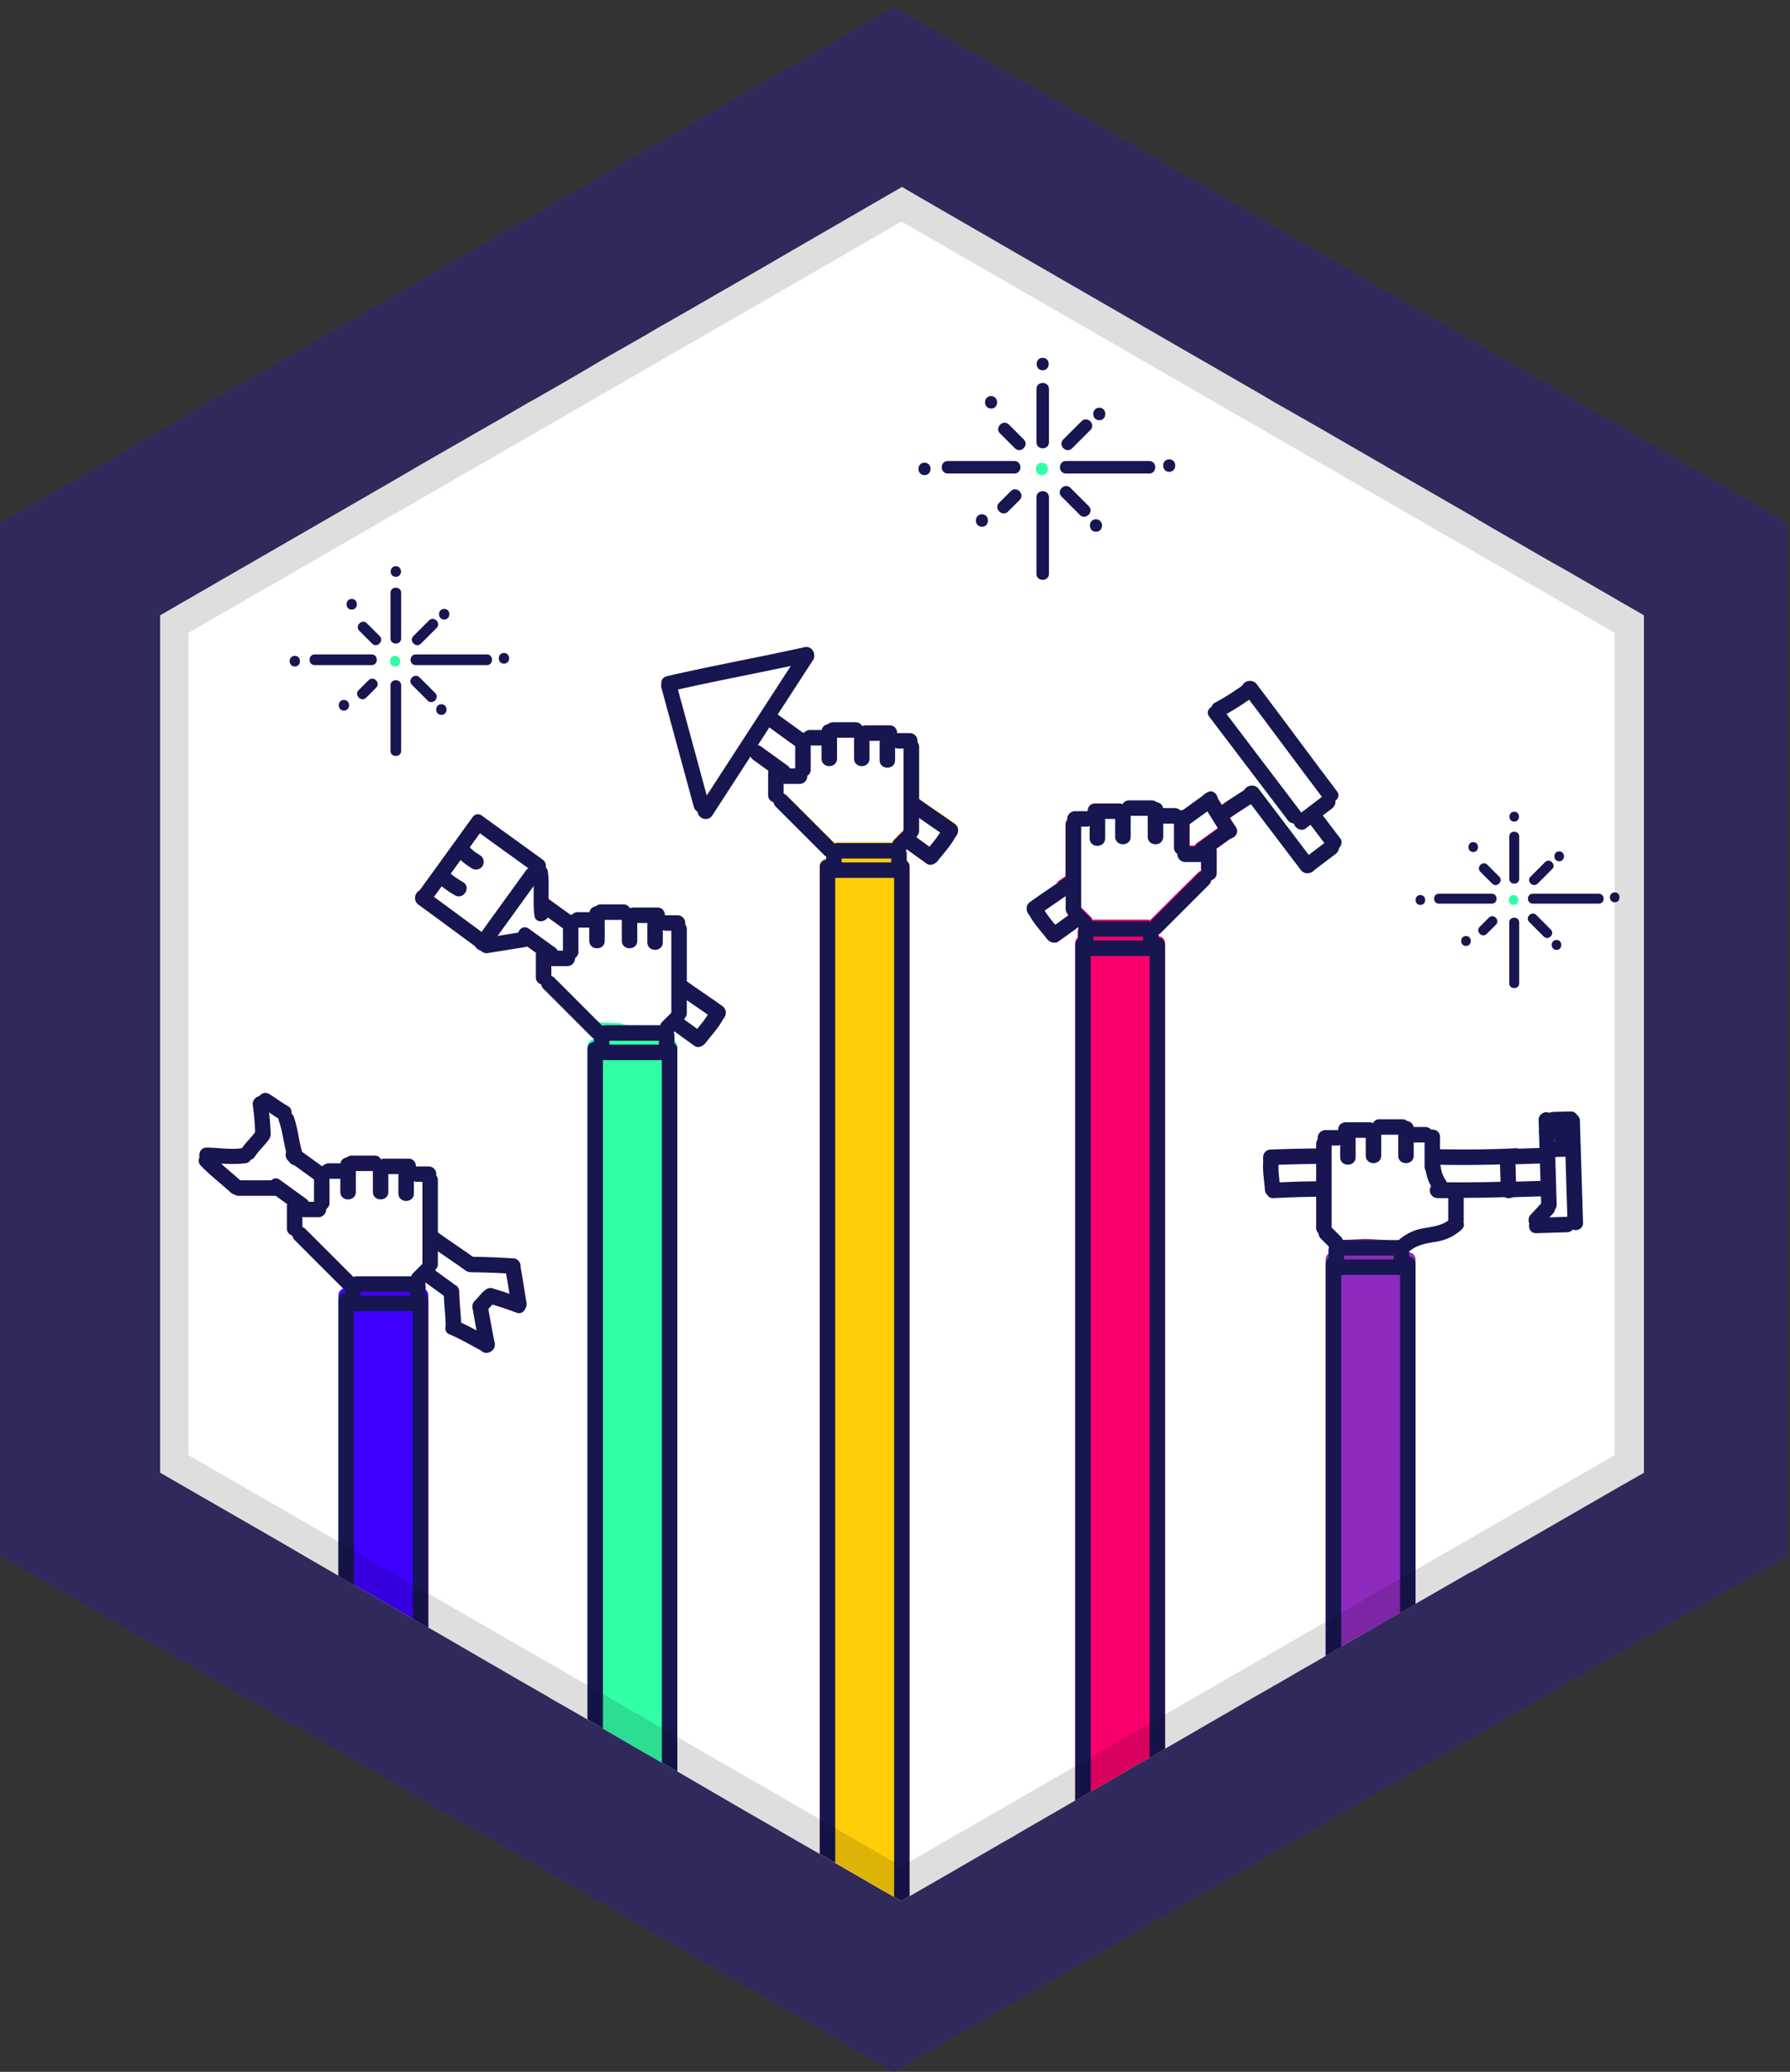 <svg height="128.417" viewBox="0 0 110.979 128.417" width="110.979" xmlns="http://www.w3.org/2000/svg"><rect x="0" y="0" width="110.979" height="128.417" fill="#333333" stroke="none"/><path d="m110.849 96.417-55.426 32-55.423-32v-64l55.423-32 55.426 32z" fill="#2f2a5b"/><path d="m101.923 38.139v53.14l-.009.01-1.42.809-6.281 3.62-2.719 1.571-.241.128-.129.051-.111.071-3.029 1.74-.221.131-.96.548-.689.39-.04.03-2.92 1.691-.33.188-.63.381-.24.141-1.38.79-1.46.848-.181.09-.019.022-1.71.978-.96.562-4.01 2.319-.61.351-.35.2-.28.159-.061.03-3.309 1.92-.191.112-.769.438-3.271 1.891-.01.011-.3.167-.129.083-.17.098-.441.25-.42.239-.049.032-.281.16-3.49 2.019-.979.561-.731.42-.49.279-.029.022-.031-.022-.409-.239-.81-.46-1.05-.609-1.79-1.032-.96-.558-1.151-.66-1.369-.792-.04-.03-2.071-1.189-4.199-2.441-.96-.548-.201-.122-.689-.389-2.761-1.601-.96-.558-1.369-.791-.39-.22-.491-.28-.33-.202-1.849-1.058-.571-.33-.409-.241-1.301-.75-2.509-1.458-.65-.372-.961-.548-1.3-.75-.089-.051-.701-.41-.02-.01h-.009l-.98-.57-.551-.321-.96-.551-1.449-.837-2.111-1.232-7.5-4.319v-53.14l1.42-.821.421-.239.239-.141 12.25-7.069 1.991-1.161 4.929-2.83 1.58-.92.17-.089 1.66-.951 1.161-.669 1.54-.911.52-.299 2.279-1.301.69-.409 1.46-.83 3.73-2.15 1.991-1.15.46-.27 6.069-3.511.221-.129 1.219-.701 1.061.62 6.489 3.75 14.53 8.38 1.04.611 2.3 1.309.87.5 1.521.881 1.369.79.801.46.09.06 1.809 1.039 3.78 2.18.041.031v.009l.259.141.66.389 1.46.841.401.23.26.149.11.07.239.131.051.029.09.061h.01l.049.029.021.011.099.06.611.35.779.44.441.25 1.939 1.119z" fill="#fff"/><path d="m28.017 80.748a25.936 25.936 0 0 1 -.494-.357c.028.604.102 1.199.11 1.805v.038c-.052.181.007.373.235.472.096.041.188.086.283.131-.284-.671-.289-1.377-.134-2.089z" fill="#31ffa6"/><path d="m26.554 80.298v20.58l-.96-.551-1.3-.75-.09-.05-.7-.409-.021-.011h-.01l-.979-.569-.551-.32-.96-.551v-17.369c0-.271.19-.42.4-.461v-.188c-.04-.03-.1-.062-.14-.11-.16-.149-.32-.311-.471-.459l.42.06c.881.13 1.761.221 2.641.301.859.079 1.68.26 2.54.09h.01v.399c.1.077.171.198.171.368z" fill="#3e00ff"/><path d="m12.681 71.148c-.259.072-.362.344-.307.579a.442.442 0 0 0 .086.532c.194.201.401.391.61.576-.128-.562-.254-1.127-.389-1.687zm19.933 9.422a4.698 4.698 0 0 1 -.186.617 1.078 1.078 0 0 1 -.077.165.449.449 0 0 0 .211-.249.486.486 0 0 0 .079-.368zm-2.024 2.288a1.221 1.221 0 0 1 -.379.101c0 .002 0 .006-.002.011a.951.951 0 0 1 -.559.649l.197.104a.375.375 0 0 0 .322.116c.349.017.61-.385.477-.678zm11.404-17.989v44.93l-.96-.549-.2-.121-.69-.39-2.76-1.601-.96-.561v-41.708c0-.271.189-.431.4-.46v-.2a.419.419 0 0 1 -.15-.1l-.84-.84.75.03c.58.09 1.17.1 1.77.11.05 0 .101.01.16.01.12.08.271.12.44.12.229 0 .47 0 .699.01h.011c.37.09.75.18 1.13.25.359.07.689-.01.95-.18.01 0 .01.01.02.01.07.09.15.18.22.27-.05-.04-.109-.08-.159-.12l-.07.06c.04.06.06.14.06.22v.44c.099.08.179.2.179.37z" fill="#31ffa6"/><path d="m59.234 51.818c-.17.32-.381.6-.609.87-.011-.72-.45-1.45-.88-1.98-.19-.22-.46-.23-.681-.12a.296.296 0 0 0 -.16.01c-.239.07-.319.29-.29.51.021.11.04.22.08.32.08.79.479 1.67 1.189 2.03.01.01.021.01.03.01l-.062.03h-.01c-.12.06-.26.06-.42-.05v-.01c-.14-.1-.29-.2-.43-.3-.16-.12-.33-.24-.49-.35l-.01-.01c-.011-.01-.021-.01-.021-.02-.09-.06-.17-.12-.26-.18l-.061.06c.04.07.061.15.061.23v.44c.101.07.16.17.17.31.01.01.01.03.01.05v63.86l-.49.279-.029.021-.03-.021-.41-.239-.81-.46-1.051-.61-1.79-1.029-.96-.561v-61.24c0-.27.19-.42.4-.45v-.2c-.05-.02-.1-.06-.15-.1-.989-.99-1.979-1.97-2.97-2.95-.439-.44.24-1.11.68-.68.98.98 1.971 1.97 2.961 2.95.06-.03.119-.04.199-.04h3.38c.03-.07.061-.14.12-.19l.58-.58v-5.13c0-.61.96-.61.96 0v3.2c.729.52 1.479 1.01 2.21 1.53.304.21.243.6.044.79z" fill="#ffce08"/><path d="m67.557 51.958v-1.105c0-.618.961-.618.961 0v1.105c0 .62-.961.62-.961 0zm1.585-.096v-1.441c0-.618.96-.618.96 0v1.441c0 .619-.96.619-.96 0zm2.016 0v-1.681c0-.619.96-.619.96 0v1.681c0 .619-.96.619-.96 0z" fill="#31ffa6"/><path d="m76.303 51.918c-.3.22-.6.43-.899.64.021.05.029.1.029.15v1.34c0 .24-.159.39-.34.44a.42.42 0 0 1 -.14.27l-2.98 2.96a.45.45 0 0 1 -.14.1v.2c.21.03.399.18.399.45v49.92l-.609.351-.351.2-.279.159-.062.03-3.31 1.92-.19.109-.77.439v-53.13c0-.16.069-.29.17-.36v-.44c0-.09.029-.16.06-.23l-.06-.06-.24.18h-.01c-.011.01-.021.01-.03.02-.16.12-.33.24-.489.36-.011 0-.011.01-.021.01-.13.1-.271.2-.41.29 0 .01-.01.01-.01.01-.08.06-.19.08-.29.06h-.011a.535.535 0 0 1 -.42-.23c-.061-.08-.119-.15-.17-.22.061.01.13.01.199-.01a1.2 1.2 0 0 0 .46-.25c.15.27.57.25.801.08.301-.24.54-.47.63-.86.091-.38.141-.85.051-1.23a.557.557 0 0 0 -.431-.45c-.13-.33-.46-.56-.88-.44-.051.01-.091.03-.141.05.22-.15.43-.3.649-.45v-3.2c0-.62.96-.62.96 0v5.14l.58.57c.051.05.091.12.109.19h3.391c.069 0 .141.01.189.04.99-.99 1.979-1.97 2.971-2.95.061-.06.13-.1.199-.12v-.62c-.04.01-.09.02-.13.02h-.859a.479.479 0 0 1 -.479-.48v-.02a.455.455 0 0 1 -.21-.39v-1.81c0-.61.96-.61.96 0v1.74h.319c.04-.06.091-.12.16-.17.061-.05.119-.09.181-.13.369-.27.739-.53 1.109-.8-.319-.5-.62-1-.939-1.5-.34-.52.489-1 .819-.48.41.63.79 1.28 1.21 1.91.225.312-.015.622-.305.682z" fill="#f9006c"/><path d="m64.418 56.004c.147-.31.326-.633.569-.879-.378.26-.757.52-1.129.785-.302.219-.242.611-.038.805.09.174.192.334.306.49-.04-.408.122-.849.292-1.201zm16.232-2.085-3.445-4.541c-.375-.493.459-.971.826-.485 1.04 1.367 2.074 2.732 3.111 4.099l.971-.737c-.376-.496-.749-.992-1.127-1.487-.158-.209-.032-.537.173-.657.244-.144.497-.035.655.172.429.565.857 1.129 1.288 1.693.132.173.065.429-.077.578a.561.561 0 0 1 -.234.384l-1.296.985c-.004.001-.007.004-.011.006-.182.221-.599.299-.834-.01zm16.209 15.849c.352-.177.735-.261 1.096-.212l-.002-.086a.44.44 0 0 0 -.186-.363c0-.002-.002-.002-.002-.002a.415.415 0 0 0 -.398-.214c-.359.012-.724.021-1.086.032a.504.504 0 0 0 -.216.055.448.448 0 0 0 -.189-.04c-.254 0-.488.216-.479.479l.005.185c.455-.175 1.012-.102 1.457.166zm-18.542 2.257c.245-.053.489-.104.737-.148a.675.675 0 0 1 .083-.064 1.991 1.991 0 0 1 -.114-.568c-.083.002-.165.004-.249.008-.369.016-.518.361-.445.636-.006.044-.009.09-.012.136z" fill="#31ffa6"/><path d="m87.364 77.308v.311c.211.03.399.18.399.45v21.341l-.96.549-.689.391-.039.029-2.921 1.69-.329.188-.631.381v-24.569c0-.17.069-.29.181-.37v-.439c0-.08.02-.16.05-.221a1.21 1.21 0 0 0 -.16-.16c.771 0 1.54-.049 2.312-.09.8.021 1.59.09 2.38.189a.622.622 0 0 0 .55-.199c.53.01 1.04 0 1.54-.109.03.01.05.01.069.01-.021.011-.039.011-.061.021-.622.097-1.212.177-1.691.607z" fill="#8e2abe"/><g fill="#171650"><path d="m37.383 65.029v42.109l-.96-.561v-41.55c0-.271.189-.43.399-.45a.5.5 0 0 1 .471.169c.05.073.09.171.09.283zm4.611 0v44.77l-.96-.549v-44.221a.42.42 0 0 1 .09-.279.511.511 0 0 1 .689-.09.453.453 0 0 1 .181.369z"/><path d="m36.918 65.707h4.224c.619 0 .619-.961 0-.961h-4.224c-.618 0-.618.961 0 .961z"/><path d="m37.783 64.168v.578a.486.486 0 0 1 -.401.471.264.264 0 0 1 -.079.01.488.488 0 0 1 -.481-.471v-.586a.488.488 0 0 1 .481-.479.484.484 0 0 1 .48.477z"/><path d="m37.542 64.504h3.648c.619 0 .619-.958 0-.958h-3.648c-.618-.001-.618.958 0 .958z"/><path d="m41.815 64.216v.528a.487.487 0 0 1 -.481.48.467.467 0 0 1 -.306-.114.482.482 0 0 1 -.175-.366v-.528a.484.484 0 0 1 .48-.48c.104 0 .208.037.287.099a.464.464 0 0 1 .136.159.441.441 0 0 1 .059.222z"/><path d="m42.438 63.12a.38.38 0 0 1 -.008.074c0 .011-.004.021-.005.032a.51.51 0 0 1 -.125.227c-.142.142-.281.283-.424.424l-.152.152a.484.484 0 0 1 -.679 0 .492.492 0 0 1 0-.68l.577-.576.003-.003a.488.488 0 0 1 .676.003.501.501 0 0 1 .137.347z"/><path d="m42.583 57.593v5.184a.44.44 0 0 1 -.349.447c-.247.061-.549-.053-.602-.348a.53.53 0 0 1 -.01-.1v-5.184c0-.492.605-.592.856-.301a.447.447 0 0 1 .105.302z"/><path d="m42.486 57.209a.487.487 0 0 1 -.479.479h-.721a.485.485 0 0 1 -.48-.479v-.003c0-.106.037-.203.097-.282a.486.486 0 0 1 .318-.192c.021-.001.042-.003.064-.003h.721c.262 0 .48.218.48.48z"/><path d="m41.095 58.408v-1.104c0-.62-.96-.62-.96 0v1.104c0 .619.96.619.96 0z"/><path d="m41.222 56.732a.49.49 0 0 1 -.166.375.44.44 0 0 1 -.25.1c-.016.003-.03.003-.047.003h-1.487a.431.431 0 0 1 -.407-.241.536.536 0 0 1 .038-.544.405.405 0 0 1 .152-.127.474.474 0 0 1 .218-.049h1.487c.31-.001.463.241.462.483z"/><path d="m38.551 56.873v1.44c0 .618.959.618.959 0v-1.44c0-.62-.959-.62-.959 0z"/><path d="m38.864 56.968a.49.49 0 0 1 -.218.048h-1.392a.49.49 0 0 1 -.194-.037.46.46 0 0 1 -.269-.392.508.508 0 0 1 .144-.412.451.451 0 0 1 .319-.12h1.392c.202 0 .337.102.407.241a.51.51 0 0 1 .042.115c.051.21-.027.456-.231.557z"/><path d="m37.494 56.633v1.68c0 .618-.959.618-.959 0v-1.68c0-.035.002-.066.01-.096.038-.215.208-.334.391-.361.263-.039.558.113.558.457z"/><path d="m37.062 57.017c0 .261-.217.48-.479.48h-.769a.486.486 0 0 1 -.48-.48c0-.104.033-.2.093-.278.006-.014.017-.025.027-.037a.478.478 0 0 1 .359-.165h.769c.075 0 .146.02.21.051a.48.48 0 0 1 .27.429z"/><path d="m35.863 57.161v1.824a.437.437 0 0 1 -.209.391c-.281.171-.751.041-.751-.391v-1.824c0-.304.231-.459.468-.464.027 0 .058.002.085.005.214.027.407.18.407.459zm-1.68 2.064v1.344c0 .372-.348.519-.624.443a.437.437 0 0 1 -.336-.443v-1.344a.442.442 0 0 1 .387-.455c.188-.033.396.032.5.199.036.051.06.114.069.187.002.02.004.044.004.069z"/><path d="m37.203 64.361a.452.452 0 0 1 -.381.012.473.473 0 0 1 -.146-.105c-.992-.991-1.984-1.985-2.977-2.976a.451.451 0 0 1 -.141-.28c-.032-.317.31-.621.624-.522a.5.5 0 0 1 .196.123l2.967 2.969c.002.001.005.006.008.007a.526.526 0 0 1 .091.121c.136.249-.015.536-.241.651zm-3.02-4.7a.431.431 0 0 1 -.246-.091l-.095-.067v-.002c-.031-.019-.059-.042-.089-.063-.004-.001-.006-.004-.008-.006-.167-.121-.334-.243-.5-.361l-.568-.411c-.125-.089-.247-.179-.372-.27a.495.495 0 0 1 -.177-.586c.092-.266.372-.45.661-.243.479.348.962.696 1.441 1.043.064.044.127.09.191.136a.532.532 0 0 1 .155.18c.163.32-.07.746-.393.741zm9.258 5.195c-.119.06-.266.056-.414-.052-.003 0-.004-.002-.007-.004l-.004-.002-.425-.309-.489-.353-.008-.007-.025-.018c-.083-.06-.167-.122-.251-.181-.075-.056-.151-.109-.228-.166l-.021-.013a.505.505 0 0 1 -.136-.146c-.162-.257-.035-.609.198-.731.121-.062.271-.062.424.047l.327.237a.743.743 0 0 0 .045.033l.124.092.027.018.005.006c.164.115.328.234.491.353h.002l.016.011c.044.034.091.066.135.099.092.067.183.133.274.197.004.004.005.006.01.008.35.255.217.743-.07.881z"/><path d="m34.311 59.881h.864a.484.484 0 0 0 .479-.48.485.485 0 0 0 -.479-.48h-.864a.484.484 0 0 0 -.479.48.483.483 0 0 0 .479.48zm1.4-2.396c-.114.228-.371.371-.636.178a26.224 26.224 0 0 0 -.174-.125c-.311-.224-.622-.447-.931-.671-.205-.147-.411-.299-.617-.446-.497-.359-.018-1.192.484-.829.058.042.116.082.172.124a450.916 450.916 0 0 0 1.416 1.022c.043.033.087.063.131.097.237.168.256.444.155.65zm9.121 5.679c-.133.127-.324.17-.523.028a15.467 15.467 0 0 0 -.424-.3c-.432-.303-.869-.599-1.301-.9-.182-.125-.36-.25-.538-.379-.498-.357-.02-1.19.482-.829.019.014.037.024.056.039.729.521 1.479 1.015 2.21 1.539.3.219.242.61.038.802z"/><path d="m33.971 56.867c-.222.312-.773.353-.836-.111-.083-.609-.034-1.227-.051-1.839a5.827 5.827 0 0 0 -.046-.646.497.497 0 0 1 .183-.468c.184-.153.458-.186.618-.041a.4.4 0 0 1 .125.254c.079.564.042 1.135.047 1.701.002.264.015.524.049.784a.495.495 0 0 1 -.089.366zm-1.294 1.793a.447.447 0 0 1 -.138.044l-2.276.366a.494.494 0 0 1 -.449-.151c-.003-.004-.011-.01-.013-.015-.219-.25-.205-.694.207-.759l.308-.05.534-.086c.426-.067.853-.136 1.278-.205.051-.009.104-.019.156-.025.553-.091.816.676.393.881z"/><path d="m33.51 54.181a.404.404 0 0 1 -.088.269l-.337.467c-.742 1.03-1.488 2.061-2.234 3.093l-.283.391-.23.324a.491.491 0 0 1 -.512.197l-.01-.001a.516.516 0 0 1 -.357-.269c-.061-.119-.058-.266.051-.414l.346-.478c.913-1.266 1.828-2.531 2.742-3.795a.477.477 0 0 1 .162-.147.52.52 0 0 1 .464-.015c.158.068.281.211.286.378z"/><path d="m29.894 58.971c-.022-.018-.046-.033-.068-.05a27.68 27.68 0 0 1 -.367-.27c-1.175-.855-2.338-1.727-3.517-2.579-.35-.256-.215-.745.073-.884.12-.058.266-.053.414.054l.479.35c.984.717 1.962 1.448 2.948 2.167l.462.336.063.046c.1.071.159.163.188.258.114.388-.272.864-.675.572z"/><path d="m29.986 51.324c-.078.107-.154.217-.233.324-.209.29-.419.578-.626.869-.189.263-.379.523-.57.787l-.612.849-.561.777c-.159.221-.318.442-.479.663-.038.052-.075.101-.11.153-.36.495-1.193.017-.829-.486a2.3 2.3 0 0 0 .049-.071c1.05-1.449 2.097-2.899 3.146-4.349a.436.436 0 0 1 .075-.084c.384-.352 1.091.098.75.568z"/><path d="m33.839 53.761c-.028.193-.158.368-.329.419a.4.4 0 0 1 -.357-.075l-.095-.069c-.1-.072-.203-.146-.301-.219-1.003-.724-2.004-1.445-3.005-2.169l-.359-.259a.508.508 0 0 1 -.158-.634c.106-.238.372-.392.645-.197l3.759 2.717a.485.485 0 0 1 .2.486zm11.037 9.318a1.163 1.163 0 0 1 -.045.085c-.282.55-.706.979-1.077 1.469a.626.626 0 0 1 -.313.223.445.445 0 0 1 -.345-.05c-.017-.012-.036-.023-.052-.037a.51.51 0 0 1 -.153-.212c-.056-.135-.058-.291.031-.408a11.754 11.754 0 0 1 .288-.357.047.047 0 0 1 .017-.021c.232-.286.464-.564.656-.879.06-.094.114-.194.163-.295.273-.558 1.1-.071.83.482zm6.908-9.341v61.73l-.96-.561v-61.17c0-.27.189-.43.399-.46.17-.02.36.03.47.18a.469.469 0 0 1 .091.281zm4.609 0v63.791l-.49.279-.029.021-.03-.021-.41-.239v-63.831c0-.12.03-.21.09-.28.16-.21.49-.24.69-.09.08.06.14.14.17.25a.548.548 0 0 1 .009.12z"/><path d="m51.318 54.413h4.225c.618 0 .618-.959 0-.959h-4.225c-.618 0-.618.959 0 .959z"/><path d="m52.182 52.876v.577a.484.484 0 0 1 -.478.48.484.484 0 0 1 -.48-.471v-.586a.485.485 0 0 1 .48-.48c.047 0 .095.008.141.023h.002a.487.487 0 0 1 .335.457z"/><path d="m56.052 52.796c-.025.217-.179.417-.462.417h-3.647a.441.441 0 0 1 -.341-.144.526.526 0 0 1 -.015-.656.397.397 0 0 1 .159-.123.515.515 0 0 1 .196-.036h3.647c.097 0 .179.022.244.063a.412.412 0 0 1 .154.159c.013.021.022.044.031.067a.523.523 0 0 1 .034.253z"/><path d="m56.215 52.925v.528a.49.49 0 0 1 -.215.399.475.475 0 0 1 -.573-.034.48.48 0 0 1 -.175-.365v-.528a.483.483 0 0 1 .479-.481c.105 0 .207.036.286.098a.446.446 0 0 1 .137.159c.04.069.061.143.061.224z"/><path d="m56.837 51.831a.239.239 0 0 1 -.009.071.064.064 0 0 1 -.008.033.45.45 0 0 1 -.123.226l-.575.578c-.022.021-.046.039-.07.059a.489.489 0 0 1 -.61-.059.488.488 0 0 1 -.114-.484.485.485 0 0 1 .114-.196l.577-.577.003-.003a.491.491 0 0 1 .678.003.495.495 0 0 1 .137.349z"/><path d="m56.983 46.302v5.183a.442.442 0 0 1 -.146.346c-.02.013-.036.027-.053.039a.5.5 0 0 1 -.121.058.049.049 0 0 1 -.012.001l-.052.013c-.002.002-.007.002-.008.002-.24.04-.509-.08-.563-.357-.004-.031-.009-.065-.009-.1v-5.183c.003-.622.964-.622.964-.002z"/><path d="m55.687 46.397h.719a.482.482 0 0 0 .479-.48.483.483 0 0 0 -.479-.479h-.719a.483.483 0 0 0 -.479.479.483.483 0 0 0 .479.48z"/><path d="m55.495 47.118v-1.104c0-.619-.959-.619-.959 0v1.104c0 .618.959.618.959 0z"/><path d="m53.671 45.917h1.488c.617 0 .617-.959 0-.959h-1.488c-.619 0-.619.959 0 .959z"/><path d="m52.95 45.582v1.439c0 .619.96.619.96 0v-1.439c0-.62-.96-.62-.96 0z"/><path d="m51.655 45.725h1.393c.619 0 .619-.96 0-.96h-1.393c-.619 0-.619.96 0 .96z"/><path d="m50.935 45.342v1.679c0 .619.961.619.961 0v-1.679c0-.619-.961-.619-.961 0z"/><path d="m50.214 46.206h.768c.264 0 .481-.22.481-.481a.484.484 0 0 0 -.481-.479h-.768a.484.484 0 0 0 -.48.479c0 .261.219.481.48.481z"/><path d="m49.302 45.869v1.824c0 .619.962.619.962 0v-1.824c0-.619-.962-.619-.962 0zm-1.679 2.064v1.344c0 .62.961.62.961 0v-1.344c0-.619-.961-.619-.961 0z"/><path d="m51.602 53.069a.437.437 0 0 1 -.526-.092c-.991-.993-1.984-1.983-2.977-2.977-.437-.438.243-1.118.68-.68.988.991 1.979 1.979 2.968 2.969.003.001.006.006.008.007.038.039.07.081.09.123h.002c.132.252-.018.536-.245.65zm-4.897-5.97 1.632 1.18c.501.364.979-.469.482-.829l-.183-.133c-.503-.363-.981.47-.485.829l.186.132c.162-.276.322-.552.482-.829l-1.632-1.179c-.5-.362-.979.47-.482.829zm11.148 6.461c-.002.002-.002.002-.005.002-.12.062-.27.062-.421-.048-.003-.001-.005-.001-.006-.006-.143-.101-.285-.207-.43-.308a41.428 41.428 0 0 0 -.489-.353l-.007-.006-.026-.019-.251-.181-.229-.165-.02-.014a.49.49 0 0 1 -.136-.145c-.162-.258-.035-.61.195-.732.122-.062.275-.062.428.048.107.079.217.158.327.236l.044.032.126.092c.008.007.017.012.023.018a.02.02 0 0 1 .007.006c.163.117.326.234.486.352.002 0 .002.002.003.002 0 0 .003 0 .003.002.05.036.102.07.149.106l.273.198.011.008c.347.249.223.728-.055.875z"/><path d="m48.712 48.589h.863a.483.483 0 0 0 .479-.48.484.484 0 0 0 -.479-.479h-.863a.485.485 0 0 0 -.481.479c0 .263.219.48.481.48zm1.247-3.047-1.72-1.242c-.504-.363-.98.471-.484.829l1.718 1.242c.505.364.983-.469.486-.829zm9.272 6.333c-.13.126-.323.167-.521.025a15.43 15.43 0 0 0 -.424-.299c-.433-.304-.87-.599-1.303-.901-.182-.125-.358-.25-.538-.378-.497-.358-.019-1.191.484-.83l.054.039c.729.524 1.48 1.017 2.209 1.54.302.219.244.61.039.804z"/><path d="m59.278 51.79a.637.637 0 0 1 -.047.084c-.28.549-.704.977-1.077 1.467a.592.592 0 0 1 -.301.218c-.002.002-.002.002-.005.002a.437.437 0 0 1 -.352-.048c-.018-.009-.033-.022-.05-.034a.533.533 0 0 1 -.155-.216c-.056-.134-.059-.289.033-.406a8.657 8.657 0 0 1 .303-.379c.231-.286.464-.563.657-.878.06-.094.112-.194.163-.296.271-.556 1.098-.068.831.486zm12.956 6.789v49.81l-.609.351-.351.2v-50.36c0-.12.029-.21.09-.29.109-.13.29-.19.471-.17a.449.449 0 0 1 .399.459zm-4.61 0v52.469l-.19.111-.77.438v-53.02c0-.17.069-.29.17-.37.21-.15.54-.12.7.08.049.082.09.171.09.292z"/><path d="m71.734 58.293h-4.223c-.619 0-.619.96 0 .96h4.223c.619.001.619-.96 0-.96z"/><path d="m71.831 57.717v.585a.485.485 0 0 1 -.559.463.482.482 0 0 1 -.4-.472v-.577c0-.21.145-.395.341-.459h.001a.476.476 0 0 1 .254-.006.49.49 0 0 1 .363.466z"/><path d="m71.452 57.91a.44.44 0 0 1 -.342.144h-3.647a.445.445 0 0 1 -.46-.418.521.521 0 0 1 .031-.254c.008-.023.021-.044.031-.065v-.001a.419.419 0 0 1 .152-.158.449.449 0 0 1 .244-.063h3.647c.073 0 .141.013.197.038a.417.417 0 0 1 .157.12.518.518 0 0 1 -.01.657z"/><path d="m67.798 57.765v.528a.47.47 0 0 1 -.175.367.47.47 0 0 1 -.574.03.483.483 0 0 1 -.214-.397v-.528a.46.46 0 0 1 .059-.225.474.474 0 0 1 .139-.16.473.473 0 0 1 .656.087.448.448 0 0 1 .109.298z"/><path d="m67.691 57.468a.475.475 0 0 1 -.756.109l-.037-.037-.061-.059-.066-.067-.412-.413a.466.466 0 0 1 -.141-.332.48.48 0 0 1 .819-.345l.575.576a.468.468 0 0 1 .117.195.511.511 0 0 1 -.038.373z"/><path d="m67.03 51.142v5.184a.51.51 0 0 1 -.01.099c-.045.255-.271.375-.492.363h-.002a.478.478 0 0 1 -.188-.042.393.393 0 0 1 -.122-.077.437.437 0 0 1 -.146-.343v-5.184c0-.619.96-.619.96 0z"/><path d="m67.366 50.278h-.72a.484.484 0 0 0 -.479.48c0 .261.219.48.479.48h.72c.263 0 .48-.219.48-.48a.483.483 0 0 0 -.48-.48z"/><path d="m68.518 50.854v1.105c0 .619-.961.619-.961 0v-1.105c0-.618.961-.618.961 0z"/><path d="m69.381 49.798h-1.486c-.618 0-.618.96 0 .96h1.486c.619 0 .619-.96 0-.96z"/><path d="m70.102 50.421v1.441c0 .619-.96.619-.96 0v-1.441c0-.618.96-.618.96 0z"/><path d="m71.398 49.606h-1.391c-.62 0-.62.96 0 .96h1.391c.619 0 .619-.96 0-.96z"/><path d="m72.118 50.181v1.681c0 .619-.96.619-.96 0v-1.681c0-.618.96-.618.96 0z"/><path d="m72.838 50.086h-.768a.482.482 0 0 0 -.479.48c0 .262.218.48.479.48h.768c.262 0 .48-.218.48-.48a.483.483 0 0 0 -.48-.48z"/><path d="m73.75 50.709v1.823c0 .433-.467.563-.749.393a.437.437 0 0 1 -.211-.393v-1.823c.001-.618.96-.618.96 0zm1.679 2.064v1.344a.434.434 0 0 1 -.337.443c-.274.079-.622-.072-.622-.443v-1.344a.44.44 0 0 1 .073-.257c.104-.164.31-.231.497-.199h.003c.16.026.311.127.362.302a.426.426 0 0 1 .024.154z"/><path d="m75.092 54.561a.443.443 0 0 1 -.139.28l-2.977 2.976a.44.44 0 0 1 -.525.093c-.229-.114-.379-.4-.241-.652h.001a.458.458 0 0 1 .089-.118l.008-.008c.988-.991 1.979-1.98 2.968-2.968a.503.503 0 0 1 .194-.122c.318-.103.655.202.622.519zm1.258-2.621-.048.035c-.301.215-.6.432-.896.645l-.5.363c-.004 0-.005.002-.006.004l-.088.063-.097.069a.436.436 0 0 1 -.246.091c-.321.008-.557-.423-.394-.74a.496.496 0 0 1 .155-.179l.184-.132 1.107-.803c.114-.082.228-.163.341-.246.505-.362.984.471.488.83zm-9.132 5.217a.471.471 0 0 1 -.137.146l-.017.011v.001c-.079.054-.152.11-.229.166-.082.057-.162.117-.244.176l-.009.006c-.007.005-.018.012-.024.018-.166.119-.331.24-.497.361-.007.004-.011.007-.016.007-.137.102-.276.202-.413.299-.002.004-.004.004-.006.006a.396.396 0 0 1 -.298.065h-.003a.52.52 0 0 1 -.355-.239c-.143-.241-.04-.503.173-.656.001-.002.005-.004.006-.004.093-.067.185-.133.278-.202.047-.036.098-.073.147-.107 0 0 .002 0 .002-.002l.004-.001c.162-.118.324-.235.484-.353l.008-.005.025-.017.124-.091c.015-.012.031-.021.047-.032l.327-.239c.152-.109.303-.109.423-.048.235.123.364.474.2.734z"/><path d="m74.823 52.95a.486.486 0 0 1 -.479.48h-.865a.483.483 0 0 1 -.479-.48l.001-.024a.481.481 0 0 1 .478-.456h.865c.069 0 .137.017.199.047a.48.48 0 0 1 .28.433zm-1.244-1.737c.573-.415 1.146-.829 1.721-1.243.496-.358.019-1.192-.486-.829-.571.414-1.146.827-1.72 1.242-.497.36-.018 1.194.485.83zm-6.969 3.949c-.18.129-.358.255-.54.38-.432.301-.869.598-1.301.899l-.425.299c-.197.142-.392.1-.522-.025-.204-.194-.264-.585.038-.805.729-.522 1.48-1.015 2.21-1.54.019-.013.037-.024.054-.038.504-.36.984.472.486.83z"/><path d="m65.761 58.107a.51.51 0 0 1 -.154.213c-.016.012-.031.025-.049.035a.452.452 0 0 1 -.229.065h-.003c-.166 0-.318-.097-.426-.239-.375-.489-.797-.918-1.079-1.467a1.743 1.743 0 0 1 -.046-.084c-.269-.554.56-1.042.829-.485.05.1.104.201.164.295.19.315.426.593.658.879l.017.021c.033.038.063.077.096.117.064.079.128.16.189.241.09.117.089.275.033.409zm-43.818 22.491v17.62l-.96-.551v-17.069c0-.279.19-.431.4-.46.18-.02.36.029.47.17.061.07.09.17.09.29zm4.611 0v20.28l-.96-.551v-19.729a.5.5 0 0 1 .09-.29c.16-.199.49-.229.7-.08.099.08.17.2.17.37z"/><path d="m21.485 81.269h4.224c.62 0 .62-.959 0-.959h-4.224c-.62 0-.62.959 0 .959z"/><path d="m22.347 79.734v.576a.484.484 0 0 1 -.479.481.486.486 0 0 1 -.48-.472v-.585a.484.484 0 0 1 .622-.459h.002a.486.486 0 0 1 .335.459z"/><path d="m22.107 80.07h3.648c.62 0 .62-.96 0-.96h-3.648c-.617 0-.617.96 0 .96z"/><path d="m26.38 79.783v.527a.478.478 0 0 1 -.787.366.478.478 0 0 1 -.174-.366v-.527a.47.47 0 0 1 .105-.298.477.477 0 0 1 .373-.183.46.46 0 0 1 .286.098.474.474 0 0 1 .197.383z"/><path d="m27.001 78.686a.456.456 0 0 1 -.005.073c-.001.011-.005.021-.008.031a.468.468 0 0 1 -.125.228l-.425.424c-.019.021-.037.036-.055.056l-.062.06a.305.305 0 0 1 -.034.037c-.021.021-.047.041-.072.061a.484.484 0 0 1 -.689-.169.473.473 0 0 1 .083-.57l.578-.578a.483.483 0 0 1 .676.002c.095.091.14.218.138.345z"/><path d="m27.148 73.158v5.184a.442.442 0 0 1 -.346.448c-.015.004-.028.008-.042.01-.241.039-.509-.078-.563-.355a.63.63 0 0 1 -.008-.102v-5.184c0-.49.608-.593.855-.301a.444.444 0 0 1 .104.3z"/><path d="m27.052 72.774a.483.483 0 0 1 -.481.479h-.72a.485.485 0 0 1 -.478-.479v-.001a.484.484 0 0 1 .479-.478h.72a.48.48 0 0 1 .48.479z"/><path d="m25.661 73.973v-1.104c0-.617-.961-.617-.961 0v1.104c0 .618.961.618.961 0z"/><path d="m25.789 72.298a.491.491 0 0 1 -.167.375.44.44 0 0 1 -.298.101h-1.488a.437.437 0 0 1 -.407-.239.536.536 0 0 1 .038-.544.382.382 0 0 1 .154-.129.48.48 0 0 1 .215-.048h1.488c.311 0 .467.242.465.484z"/><path d="m23.117 72.438v1.44c0 .617.961.617.961 0v-1.44c0-.619-.961-.619-.961 0z"/><path d="m23.429 72.535a.49.49 0 0 1 -.218.049h-1.391a.544.544 0 0 1 -.193-.037.462.462 0 0 1 -.267-.396.499.499 0 0 1 .144-.411.447.447 0 0 1 .315-.117h1.393a.44.44 0 0 1 .452.358c.046.209-.032.454-.235.554z"/><path d="m22.061 72.198v1.681c0 .617-.961.617-.961 0v-1.681a.444.444 0 0 1 .405-.458c.262-.037.556.116.556.458z"/><path d="m21.629 72.583a.483.483 0 0 1 -.48.479h-.769a.489.489 0 0 1 -.481-.481c0-.104.035-.199.093-.278l.028-.034a.464.464 0 0 1 .359-.166h.768c.076 0 .147.018.212.048a.494.494 0 0 1 .27.432z"/><path d="m20.428 72.726v1.824a.435.435 0 0 1 -.209.39c-.283.173-.751.042-.751-.39v-1.824c0-.305.232-.457.468-.463a.298.298 0 0 1 .084.006.441.441 0 0 1 .408.457zm-1.68 2.065v1.345c0 .37-.347.521-.622.444a.439.439 0 0 1 -.339-.444v-1.345a.448.448 0 0 1 .389-.457h.002c.189-.028.391.037.496.199a.42.42 0 0 1 .068.188.388.388 0 0 1 .006.07z"/><path d="m21.767 79.925a.443.443 0 0 1 -.525-.092c-.993-.992-1.985-1.983-2.978-2.978a.47.47 0 0 1 -.139-.276c-.035-.317.306-.625.622-.525a.492.492 0 0 1 .194.123l2.971 2.97.007.006c.039.04.067.081.089.124h.002c.135.252-.017.536-.243.648zm-3.019-4.7a.43.43 0 0 1 -.246-.09c-.032-.022-.064-.046-.095-.069-.028-.021-.061-.041-.089-.063-.168-.123-.34-.244-.509-.367l-.717-.518c-.076-.057-.148-.107-.225-.162-.297-.215-.244-.603-.046-.8.132-.131.329-.176.53-.03.483.348.962.694 1.441 1.043.063.045.127.09.189.137a.46.46 0 0 1 .156.181c.17.316-.066.745-.389.738zm8.845 5.146-.007-.004c-.009-.01-.02-.016-.028-.021-.008-.008-.016-.012-.022-.021-.007-.002-.011-.006-.017-.01-.119-.085-.236-.172-.357-.258h-.002l-.016-.014c-.158-.113-.315-.228-.474-.34-.004-.004-.004-.006-.009-.007-.007-.009-.018-.014-.024-.021-.084-.06-.167-.121-.251-.18l-.229-.166-.001-.002-.017-.012a.457.457 0 0 1 -.134-.145c-.166-.26-.039-.609.193-.732.12-.061.272-.061.425.048.108.079.219.157.328.235.016.013.03.023.046.033.04.029.083.06.123.091.01.006.018.013.026.019.002.004.002.004.004.004l.493.356c.139.099.279.2.417.301l.018.013a.577.577 0 0 1 .088.082c.343.387-.105 1.088-.573.751z"/><path d="m18.877 75.446h.863c.262 0 .48-.219.48-.479a.484.484 0 0 0 -.48-.479h-.863a.485.485 0 0 0 -.481.479c0 .26.218.479.481.479zm1.399-2.395c-.11.228-.37.368-.636.178l-.172-.124-1.219-.88-.329-.238s0-.002-.002-.002a.5.5 0 0 1 -.179-.575c.088-.271.372-.464.666-.253l.322.233c.404.291.808.582 1.208.873l.056.04c.045.032.089.063.132.097.236.168.253.445.153.651zm8.87 5.792a.409.409 0 0 1 -.271-.088c-.568-.408-1.151-.801-1.727-1.199-.181-.124-.357-.252-.538-.378-.498-.359-.019-1.192.484-.83.018.015.037.024.054.04.719.512 1.451.994 2.167 1.508a.802.802 0 0 1 .043.032c.407.288.165.898-.212.915z"/><path d="m18.25 72.225a.466.466 0 0 1 -.329-.238s0-.002-.002-.002c-.014-.024-.024-.052-.034-.08a5.003 5.003 0 0 1 -.144-.495c-.158-.636-.228-1.3-.445-1.921a.456.456 0 0 1 -.031-.159c-.002-.383.519-.554.807-.312.063.05.116.123.148.216.245.696.303 1.447.508 2.156.023.086.051.172.081.259.136.395-.24.64-.559.576zm69.513 6.123v21.062l-.96.549v-21.61c0-.12.03-.221.09-.29.11-.14.29-.188.471-.17.21.028.399.18.399.459zm-4.609 0v23.721l-.329.188-.631.381v-24.29c0-.17.069-.29.181-.37.2-.148.529-.119.689.08a.5.5 0 0 1 .09.29z"/><path d="m87.266 78.06h-4.225c-.619 0-.619.961 0 .961h4.225c.618 0 .618-.961 0-.961z"/><path d="m87.362 77.484v.585a.487.487 0 0 1 -.48.472.487.487 0 0 1 -.479-.481v-.576a.483.483 0 0 1 .48-.48.482.482 0 0 1 .479.48z"/><path d="m86.641 76.86h-3.646c-.619 0-.619.96 0 .96h3.646c.619 0 .619-.96 0-.96z"/><path d="m83.33 77.533v.527a.471.471 0 0 1 -.177.366.474.474 0 0 1 -.57.032.483.483 0 0 1 -.215-.398v-.527a.469.469 0 0 1 .195-.383.458.458 0 0 1 .285-.098c.149 0 .285.07.373.182a.451.451 0 0 1 .109.299z"/><path d="m83.222 77.234a.482.482 0 0 1 -.688.168c-.025-.02-.049-.037-.069-.059l-.036-.036-.54-.54a.481.481 0 0 1 0-.68.483.483 0 0 1 .673-.004l.005.004.575.576a.488.488 0 0 1 .118.195.522.522 0 0 1 -.038.376z"/><path d="m82.56 70.908v5.184c0 .468-.544.582-.813.348a.444.444 0 0 1 -.146-.348v-5.184c0-.127.041-.227.104-.301.249-.293.855-.19.855.301z"/><path d="m83.377 70.522v.002a.48.48 0 0 1 -.48.479h-.721a.484.484 0 0 1 -.481-.479c0-.261.221-.479.479-.479h.721a.487.487 0 0 1 .382.194c.063.081.1.178.1.283z"/><path d="m84.049 71.724v-1.104c0-.619-.96-.619-.96 0v1.104c0 .619.96.619.96 0z"/><path d="m85.321 70.285a.428.428 0 0 1 -.407.239h-1.488c-.018 0-.032 0-.047-.002a.437.437 0 0 1 -.249-.101.5.5 0 0 1 -.168-.375c0-.24.151-.483.464-.483h1.488c.085 0 .154.019.218.049.063.03.115.074.153.128.11.154.124.374.036.545z"/><path d="m84.674 70.189v1.439c0 .619.96.619.96 0v-1.439c0-.62-.96-.62-.96 0z"/><path d="m87.391 69.901a.462.462 0 0 1 -.27.396.521.521 0 0 1 -.192.035h-1.393a.52.52 0 0 1 -.217-.047c-.205-.1-.28-.347-.232-.556a.42.42 0 0 1 .043-.117.432.432 0 0 1 .406-.241h1.393c.135 0 .242.047.318.118.11.102.158.262.144.412z"/><path d="m87.649 69.948v1.681c0 .619-.96.619-.96 0v-1.681c0-.345.295-.495.56-.459a.443.443 0 0 1 .4.459z"/><path d="m88.848 70.332c0 .263-.216.48-.479.48h-.769a.484.484 0 0 1 -.478-.515.496.496 0 0 1 .27-.396.491.491 0 0 1 .21-.049h.769c.145 0 .272.063.359.167a.465.465 0 0 1 .118.313z"/><path d="m89.281 70.476v1.822c0 .514-.655.602-.884.267a.466.466 0 0 1 -.075-.267v-1.822c0-.278.193-.432.407-.457.261-.038.552.116.552.457zm1.469 3.765v1.37a.429.429 0 0 1 -.018.135c-.125.471-.899.44-.94-.092l-.001-.043v-1.349a.434.434 0 0 1 .104-.294c.134-.161.378-.204.572-.129a.436.436 0 0 1 .283.402z"/><path d="m90.609 76.219a2.99 2.99 0 0 1 -1.554.741c-.618.107-1.209.182-1.693.617-.004.002-.006.002-.009.006a.457.457 0 0 1 -.396.121c-.26-.041-.472-.293-.432-.543a.464.464 0 0 1 .149-.259 3.077 3.077 0 0 1 1.587-.774c.543-.097 1.081-.15 1.528-.476.048-.034.095-.071.141-.112.3-.271.69-.078.801.205.061.152.039.329-.122.474zm-8.207-2.05c-.268.002-.533.004-.8.008a64.29 64.29 0 0 0 -2.634.085.41.41 0 0 1 -.392-.192c-.167-.271-.035-.744.392-.769.125-.005.248-.013.372-.017a65.39 65.39 0 0 1 2.262-.068c.242-.004.484-.006.729-.008.033.192.075.386.127.574a.624.624 0 0 0 -.056.387zm11.445.01h-.015c-.086.004-.172.008-.261.01-.097.004-.191.008-.289.01a76.374 76.374 0 0 1 -3.159.043h-.166a2.392 2.392 0 0 0 -.063-.272c-.058-.194-.135-.386-.197-.584a.872.872 0 0 1 -.025-.083v-.003l-.006-.021h.021a91.13 91.13 0 0 0 3.348-.031c.271-.007.544-.018.813-.027a.488.488 0 0 1 .163.02c.45.134.392.916-.164.938z"/><path d="m89.99 73.301h-.863a.483.483 0 0 0 -.479.479c0 .264.219.48.479.48h.863c.264 0 .48-.219.48-.48a.484.484 0 0 0 -.48-.479zm3.991-1.171c-.008 0-.014 0-.021.002l-.576.027c-.13.006-.257.01-.383.014a77.729 77.729 0 0 1 -3.709.021h-.011c-.032-.002-.066-.002-.101-.002-.021-.072-.039-.146-.06-.217-.067-.229-.135-.455-.198-.684a1.106 1.106 0 0 1 -.027-.064l.386.005c1.567.022 3.136.022 4.7-.063a.29.29 0 0 1 .136.028c.305.154.259.911-.136.933zm-11.632-.957c-.01.063-.011.121-.017.184a.327.327 0 0 0 -.064.18 8 8 0 0 0 -.023.6 95.533 95.533 0 0 0 -2.977.057c-.165.004-.328.012-.494.018a.417.417 0 0 1 -.445-.323c-.071-.273.076-.62.445-.636a86.01 86.01 0 0 1 2.828-.069c.248-.007.499-.008.747-.011z"/><path d="m79.383 73.744c.033.478-.525.584-.807.326a.475.475 0 0 1 -.153-.326c-.046-.625-.163-1.229-.096-1.857l.005-.057c.032-.259.192-.479.48-.479.237 0 .513.221.479.479a2.753 2.753 0 0 0 -.025.362c-.01.367.032.729.072 1.093.018.151.035.304.045.459zm-52.291-19.06a6.3 6.3 0 0 0 1.121.811c.541.301 1.024-.529.484-.83a5.129 5.129 0 0 1 -.928-.661c-.195-.172-.484-.192-.678 0-.176.179-.195.506.001.68zm1.311-1.536c.244.274.559.489.866.683.222.14.528.048.657-.172a.486.486 0 0 0 -.173-.657c-.274-.173-.454-.289-.67-.533-.173-.196-.502-.176-.68 0-.192.193-.174.484 0 .679zm59.972 19.228c.041.441.17.883.426 1.25.148.215.418.313.656.174.212-.127.322-.443.173-.658a1.668 1.668 0 0 1 -.295-.766c-.024-.26-.2-.48-.479-.48-.245 0-.505.22-.481.48zm5.635 1.425a.418.418 0 0 1 -.178.378c-.016.01-.028.02-.045.025a.53.53 0 0 1 -.505-.007.442.442 0 0 1 -.232-.396l-.018-.554c-.011-.359-.021-.717-.033-1.074a78.472 78.472 0 0 0 -.017-.476c-.008-.29.198-.444.421-.463h.004c.253-.021.526.136.537.463.002.146.008.29.014.435l.002.029c.012.357.021.715.033 1.072v.006z"/><path d="m95.7 74.147-.161.006c-.585.017-1.167.034-1.751.054l-.058.002a.5.5 0 0 1 -.158-.02c-.454-.135-.4-.923.158-.941.087 0 .175-.004.264-.007l.017-.002 1.499-.046c.063-.003.127-.004.19-.006.617-.02.616.939 0 .96zm.328-2.452a.462.462 0 0 1 -.46.419l-.09.002c-.508.017-1.014.031-1.518.048-.144.004-.283.01-.426.015a.517.517 0 0 1 -.152-.017c-.425-.121-.416-.803.021-.926h.004a.573.573 0 0 1 .127-.02l.581-.019c.442-.015.887-.028 1.33-.042.041-.001.081-.001.121-.003a.571.571 0 0 1 .177.023c.22.078.314.307.285.52z"/><path d="m96.513 74.642a.435.435 0 0 1 -.102.313c-.246.277-.845.174-.858-.313l-.002-.051c-.004-.146-.007-.293-.013-.438-.012-.321-.02-.643-.029-.96l-.031-1.077-.031-.959-.026-.925v-.038c.011-.315.286-.455.539-.421.01 0 .021.002.029.003a.565.565 0 0 1 .245.121.389.389 0 0 1 .121.187.405.405 0 0 1 .024.109l.002.039.001.035.007.229.005.191c.003.021.003.043.003.066.01.318.021.64.03.961z"/><path d="m96.412 74.955a.547.547 0 0 1 -.133.269c-.071.077-.144.151-.216.229-.158.168-.315.338-.476.504-.179.192-.497.181-.678 0a.481.481 0 0 1 0-.677c.215-.229.428-.458.641-.688.017-.016.033-.03.049-.049a.486.486 0 0 1 .68 0 .479.479 0 0 1 .133.412z"/><path d="m97.506 76.214a.446.446 0 0 1 -.348.162c-.633.021-1.266.039-1.899.059-.374.013-.521-.334-.443-.614a.46.46 0 0 1 .443-.346l.805-.024c.365-.01.731-.021 1.096-.033h.016c.449-.002.562.522.33.796z"/><path d="m98.146 75.781c.012.387-.355.53-.64.434a.45.45 0 0 1 -.321-.434c-.004-.121-.006-.24-.011-.363-.038-1.241-.078-2.481-.114-3.723l-.017-.544c-.004-.137-.008-.278-.014-.416 0-.047-.003-.091-.004-.137-.009-.245-.017-.49-.023-.734l-.001-.055c-.001-.108-.006-.218-.01-.328v-.011c-.014-.452.491-.572.773-.365a.446.446 0 0 1 .188.365z"/><path d="m97.366 69.852-.15.003c-.011.002-.021.002-.03.002l-.183.007c-.045 0-.092.002-.14.005l-.085.002c-.136.004-.273.006-.41.012l-.088.003c-.017 0-.032 0-.049-.003h-.016a.433.433 0 0 1 -.235-.09c-.007-.006-.014-.015-.021-.02-.222-.208-.186-.643.105-.795a.534.534 0 0 1 .216-.055c.362-.012.727-.021 1.086-.032a.415.415 0 0 1 .4.216c.156.279.024.73-.4.745z"/><path d="m96.377 70.164v.029c-.003.031-.005.063-.015.092a.443.443 0 0 1 -.043.108l-.026.04a.484.484 0 0 1 -.396.209.483.483 0 0 1 -.478-.448l-.002-.03c-.008-.248-.017-.498-.022-.746-.009-.264.227-.479.479-.479.067 0 .132.014.189.04a.494.494 0 0 1 .289.438l.002.055.002.063c.005.115.008.232.011.348.005.063.006.128.007.189.001.031.003.058.003.092zm.843.565c-.34.012-.679.021-1.018.032-.618.02-.619.979 0 .96l1.018-.032c.616-.02.617-.979 0-.96z"/><path d="m97.362 70.583a7.373 7.373 0 0 1 -.195-.844c-.293.122-.585.247-.878.369.083.161-.014-.061.026.068.014.039.023.08.036.119.197-.195.396-.395.592-.592-.121-.039.087.049-.054-.023a.41.41 0 0 1 -.116-.078c-.195-.172-.484-.193-.677 0-.179.177-.197.507 0 .682.174.154.367.271.591.348.339.115.703-.252.59-.59-.048-.144-.092-.28-.16-.418-.094-.188-.344-.273-.541-.221-.274.075-.374.332-.334.592.043.285.114.563.193.842.17.595 1.095.342.927-.254zm-21.06-18.608a.47.47 0 0 1 -.515-.208 15.13 15.13 0 0 1 -.265-.412c-.317-.501-.623-1.012-.944-1.513-.336-.524.496-1.003.829-.486.408.637.789 1.295 1.21 1.926.212.32-.025.625-.315.693z"/><path d="m76.216 50.727c.486-.352 1.004-.66 1.504-.992.515-.339.034-1.171-.483-.829-.501.332-1.018.64-1.505.992-.211.153-.313.414-.171.657.121.209.444.325.655.172z"/><path d="m81.484 53.929c-.182.221-.599.298-.834-.01l-3.445-4.541c-.375-.493.459-.971.826-.485 1.04 1.367 2.074 2.732 3.111 4.099.113.148.228.295.338.444.139.182.111.362.004.493z"/><path d="m83.025 52.554a.561.561 0 0 1 -.234.384l-1.296.985c-.004.001-.007.004-.011.006-.21.147-.529.023-.646-.179-.146-.246-.037-.499.17-.657.044-.034.09-.066.135-.103l.971-.737c.063-.047.13-.097.193-.146.209-.16.535-.033.654.173a.431.431 0 0 1 .064.274z"/><path d="m83.025 52.554a.436.436 0 0 1 -.098.079c-.245.143-.498.037-.656-.171-.053-.069-.104-.139-.158-.208-.376-.496-.749-.992-1.127-1.487-.158-.209-.032-.537.173-.657.244-.144.497-.035.655.172.429.565.857 1.129 1.288 1.693.132.174.065.43-.077.579z"/><path d="m80.938 51.361 1.622-1.232c.209-.158.316-.41.172-.656-.119-.206-.447-.332-.655-.173l-1.62 1.231c-.21.159-.317.411-.176.657.121.206.45.331.657.173z"/><path d="m77.083 42.886c1.673 2.204 3.307 4.435 4.978 6.64.369.486 1.203.009.829-.485-1.672-2.203-3.305-4.435-4.978-6.638-.37-.487-1.204-.01-.829.483zm-2.109 1.537 4.871 6.415c.37.486 1.205.009.829-.484l-4.871-6.416c-.371-.486-1.204-.009-.829.485z"/><path d="m75.831 44.372a16.156 16.156 0 0 0 1.731-1.087c.502-.353.023-1.186-.483-.829-.56.393-1.128.769-1.732 1.087-.547.289-.062 1.118.484.829zm-26.257-3.936c-2.081 3.208-4.16 6.414-6.242 9.621-.337.521.495 1.001.83.484l6.239-9.62c.34-.521-.492-1.003-.827-.485z"/><path d="m43.941 49.758-2.006-7.376c-.163-.597-1.09-.343-.926.256l2.008 7.375c.162.597 1.087.343.924-.255z"/><path d="m41.599 42.839c2.833-.656 5.697-1.171 8.538-1.8.604-.134.347-1.06-.256-.926-2.84.63-5.704 1.145-8.537 1.8-.602.141-.347 1.066.255.926zm-24.488 31.28h-2.303a.452.452 0 0 1 -.271-.082c-.329-.229-.238-.879.271-.879h2.303c.622 0 .622.961 0 .961z"/><path d="m14.538 74.037a.461.461 0 0 1 -.23-.121c-.614-.557-1.27-1.063-1.848-1.655a.442.442 0 0 1 -.086-.532c.133-.266.495-.42.764-.146.185.188.375.367.571.541.39.353.797.685 1.188 1.035.032.026.06.053.088.078.388.35-.033.884-.447.8z"/><path d="m15.541 71.887c-.049.104-.149.186-.311.209-.511.069-1.016.054-1.521.026-.295-.015-.59-.031-.886-.035a.446.446 0 0 1 -.449-.36c-.064-.274.086-.603.449-.599.711.009 1.44.141 2.151.041.008-.002.017-.002.023-.002.433-.042.682.431.544.72z"/><path d="m16.715 70.535a.315.315 0 0 1 -.046.094c-.265.369-.617.674-.865 1.056a.467.467 0 0 1 -.264.204c-.371.105-.829-.278-.563-.689l.021-.029c.238-.359.565-.648.82-.998.008-.01.015-.021.021-.027.15-.213.416-.313.657-.171.182.103.292.355.219.56z"/><path d="m16.784 70.265a.46.46 0 0 1 -.069.27c-.217.329-.87.236-.891-.27-.002-.031-.002-.063-.005-.096a15.33 15.33 0 0 0 -.146-1.648c-.047-.313.174-.531.412-.589.227-.054.467.036.513.331a19.813 19.813 0 0 1 .186 2.002z"/><path d="m18.072 69.018c-.054.292-.374.553-.715.366-.03-.021-.061-.036-.092-.055-.201-.115-.388-.248-.579-.379a6.803 6.803 0 0 0 -.48-.313c-.296-.172-.281-.499-.12-.707.133-.172.362-.262.604-.12.396.228.749.522 1.152.741a.43.43 0 0 1 .23.467zm10.519 13.176c.007.604-.913.618-.958.038v-.038c-.009-.628-.089-1.25-.114-1.879v-.005a4.305 4.305 0 0 1 -.005-.2l-.001-.053a.43.43 0 0 1 .365-.453.516.516 0 0 1 .289.018c.167.06.304.203.306.435.008.642.092 1.278.115 1.921.001.07.001.145.003.216z"/><path d="m30.17 83.839a.453.453 0 0 1 -.213-.058c-.036-.019-.074-.036-.109-.06-.655-.348-1.298-.729-1.979-1.021-.229-.098-.287-.291-.235-.471.076-.266.385-.501.721-.357a14.387 14.387 0 0 1 1.19.593c.3.16.595.328.896.486a.456.456 0 0 1 .206.207c.134.297-.128.698-.477.681z"/><path d="m30.17 83.839a.375.375 0 0 1 -.322-.116.41.41 0 0 1 -.112-.226l-.19-1.029c-.084-.455-.168-.908-.238-1.365l-.002-.006c-.067-.43.38-.688.678-.58a.355.355 0 0 1 .228.238c.01.026.015.054.021.084.015.098.03.197.047.297.111.678.246 1.351.369 2.025l.016.078c.062.352-.223.587-.495.6z"/><path d="m30.657 80.735a.15.15 0 0 0 -.018.009c-.024.021-.047.045-.073.069-.014.017-.026.028-.038.044a4.13 4.13 0 0 0 -.142.158c-.037.041-.073.082-.11.121-.083.09-.167.17-.269.246-.209.158-.535.033-.657-.172a.416.416 0 0 1 -.045-.107l-.002-.006c-.056-.195.032-.387.19-.52-.018.015-.028.021-.034.025.008-.012.042-.039.057-.055.027-.028.055-.057.08-.088.063-.066.12-.138.179-.205.105-.119.223-.244.359-.326l.004-.002c.01-.008.021-.018.033-.021a.485.485 0 0 1 .657.172.482.482 0 0 1 -.171.658z"/><path d="m32.563 81.103c-.077.209-.273.357-.547.257a22.772 22.772 0 0 0 -1.727-.575.55.55 0 0 1 -.078-.029.434.434 0 0 1 -.228-.237.531.531 0 0 1 .153-.587l.004-.002c.01-.008.021-.018.033-.021a.438.438 0 0 1 .37-.05c.351.101.699.211 1.042.33.231.079.458.161.687.246.303.113.376.431.291.668zm-.285-2.542c-.022.217-.177.408-.458.392-.146-.01-.297-.018-.445-.026a43.683 43.683 0 0 0 -2.109-.069.445.445 0 0 1 -.118-.013c-.501-.114-.459-.948.118-.947h.051c.836.004 1.669.049 2.504.097.332.017.485.308.457.566z"/><path d="m32.563 81.103c-.213.313-.763.35-.847-.113-.046-.268-.088-.535-.132-.803-.066-.421-.132-.843-.211-1.262l-.017-.096c-.117-.602.793-.858.921-.27.002.004.005.008.005.013.136.718.233 1.441.359 2.161a.489.489 0 0 1 -.078.37z"/></g><path d="m24.497 41.312c.428 0 .428-.662 0-.662s-.428.662 0 .662z" fill="#31ffa6"/><path d="m24.21 42.48v4.057c0 .427.662.427.662 0v-4.057c0-.426-.662-.426-.662 0zm.662-2.911v-2.823c0-.426-.662-.426-.662 0v2.823c0 .427.662.427.662 0zm-.331-3.815c.426 0 .426-.661 0-.661-.427.001-.427.661 0 .661zm1.234 5.47h4.411c.426 0 .426-.662 0-.662h-4.411c-.426 0-.426.662 0 .662zm5.47-.089c.427 0 .427-.662 0-.662s-.427.662 0 .662zm-8.204-.573h-3.528c-.426 0-.426.662 0 .662h3.528c.427 0 .427-.662 0-.662zm-4.763.75c.427 0 .427-.662 0-.662-.426 0-.426.662 0 .662zm8.322-2.859-.97.971c-.302.302.166.77.468.468l.97-.97c.302-.303-.166-.771-.468-.469zm-4.322.645.793.794c.303.301.771-.166.469-.468l-.794-.793c-.303-.302-.77.165-.468.467zm3.264 3.352.971.97c.302.302.771-.165.467-.467l-.97-.971c-.302-.302-.771.166-.468.468zm-2.69-.291-.617.617c-.302.302.166.77.469.468l.616-.618c.301-.302-.167-.77-.468-.467zm4.512 2.151c.427 0 .427-.661 0-.661s-.427.661 0 .661zm.176-5.91c.426 0 .426-.661 0-.661-.427 0-.427.661 0 .661zm-5.733-.616c.426 0 .426-.662 0-.662-.427 0-.427.662 0 .662zm-.485 6.262c.427 0 .427-.663 0-.663s-.427.663 0 .663z" fill="#171650"/><path d="m64.594 29.45c.499 0 .499-.773 0-.773s-.499.773 0 .773z" fill="#31ffa6"/><path d="m64.259 30.818v4.748c0 .498.774.498.774 0v-4.748c.001-.5-.774-.5-.774 0zm.775-3.405v-3.303c0-.5-.774-.5-.774 0v3.303c-.001.498.774.498.774 0zm-.388-4.464c.499 0 .499-.772 0-.772s-.499.772 0 .772zm1.444 6.399h5.16c.5 0 .5-.774 0-.774h-5.16c-.499 0-.499.774 0 .774zm6.399-.104c.499 0 .499-.774 0-.774s-.499.774 0 .774zm-9.597-.67h-4.128c-.499 0-.499.774 0 .774h4.128c.5 0 .5-.774 0-.774zm-5.573.876c.499 0 .499-.773 0-.773s-.499.773 0 .773zm9.737-3.343-1.135 1.135c-.354.353.192.9.548.547.377-.377.756-.755 1.134-1.135.355-.353-.194-.901-.547-.547zm-5.057.753.929.928c.354.354.902-.194.548-.547l-.929-.929c-.354-.353-.901.194-.548.548zm3.819 3.922 1.135 1.135c.354.354.9-.194.548-.547l-1.136-1.135c-.354-.353-.902.194-.547.547zm-3.149-.341-.723.723c-.354.354.193.9.548.547.24-.242.48-.482.724-.723.353-.353-.195-.9-.549-.547zm5.279 2.519c.5 0 .5-.774 0-.774-.499 0-.499.774 0 .774zm.208-6.914c.498 0 .498-.775 0-.775-.5 0-.5.775 0 .775zm-6.71-.724c.5 0 .5-.773 0-.773-.498 0-.498.773 0 .773zm-.567 7.328c.499 0 .499-.774 0-.774s-.499.774 0 .774z" fill="#171650"/><path d="m93.841 56.09c.395 0 .395-.615 0-.615-.397.001-.397.615 0 .615z" fill="#31ffa6"/><path d="m93.574 57.176v3.77c0 .396.614.396.614 0v-3.77c.001-.397-.614-.397-.614 0zm.615-2.705v-2.623c0-.396-.614-.396-.614 0v2.623c-.001.397.614.397.614 0zm-.308-3.545c.396 0 .396-.615 0-.615-.395.001-.395.615 0 .615zm1.149 5.082h4.097c.396 0 .396-.615 0-.615h-4.097c-.397 0-.397.615 0 .615zm5.081-.082c.396 0 .396-.615 0-.615-.398 0-.398.615 0 .615zm-7.623-.533h-3.277c-.396 0-.396.615 0 .615h3.277c.396 0 .396-.615 0-.615zm-4.426.697c.397 0 .397-.615 0-.615-.396.001-.396.615 0 .615zm7.733-2.656c-.301.301-.603.601-.901.901-.281.28.153.715.435.435l.901-.901c.28-.281-.154-.715-.435-.435zm-4.016.598.737.738c.281.28.716-.155.436-.435l-.737-.737c-.282-.281-.716.154-.436.434zm3.033 3.115c.3.301.602.601.901.902.28.28.714-.154.434-.435l-.899-.901c-.282-.281-.716.154-.436.434zm-2.499-.271-.575.573c-.28.281.154.716.437.436.188-.191.382-.382.573-.573.279-.281-.156-.716-.435-.436zm4.19 2.001c.396 0 .396-.615 0-.615s-.396.615 0 .615zm.165-5.492c.396 0 .396-.615 0-.615-.398 0-.398.615 0 .615zm-5.328-.574c.396 0 .396-.614 0-.614s-.396.614 0 .614zm-.45 5.819c.396 0 .396-.614 0-.614s-.395.614 0 .614z" fill="#171650"/><path d="m9.826 38.141v53.121l46.071 26.559 46.074-26.559v-53.121l-46.073-26.561zm90.281 1.08v50.971l-44.209 25.489-44.211-25.489v-50.971l44.211-25.489z" opacity=".13"/></svg>